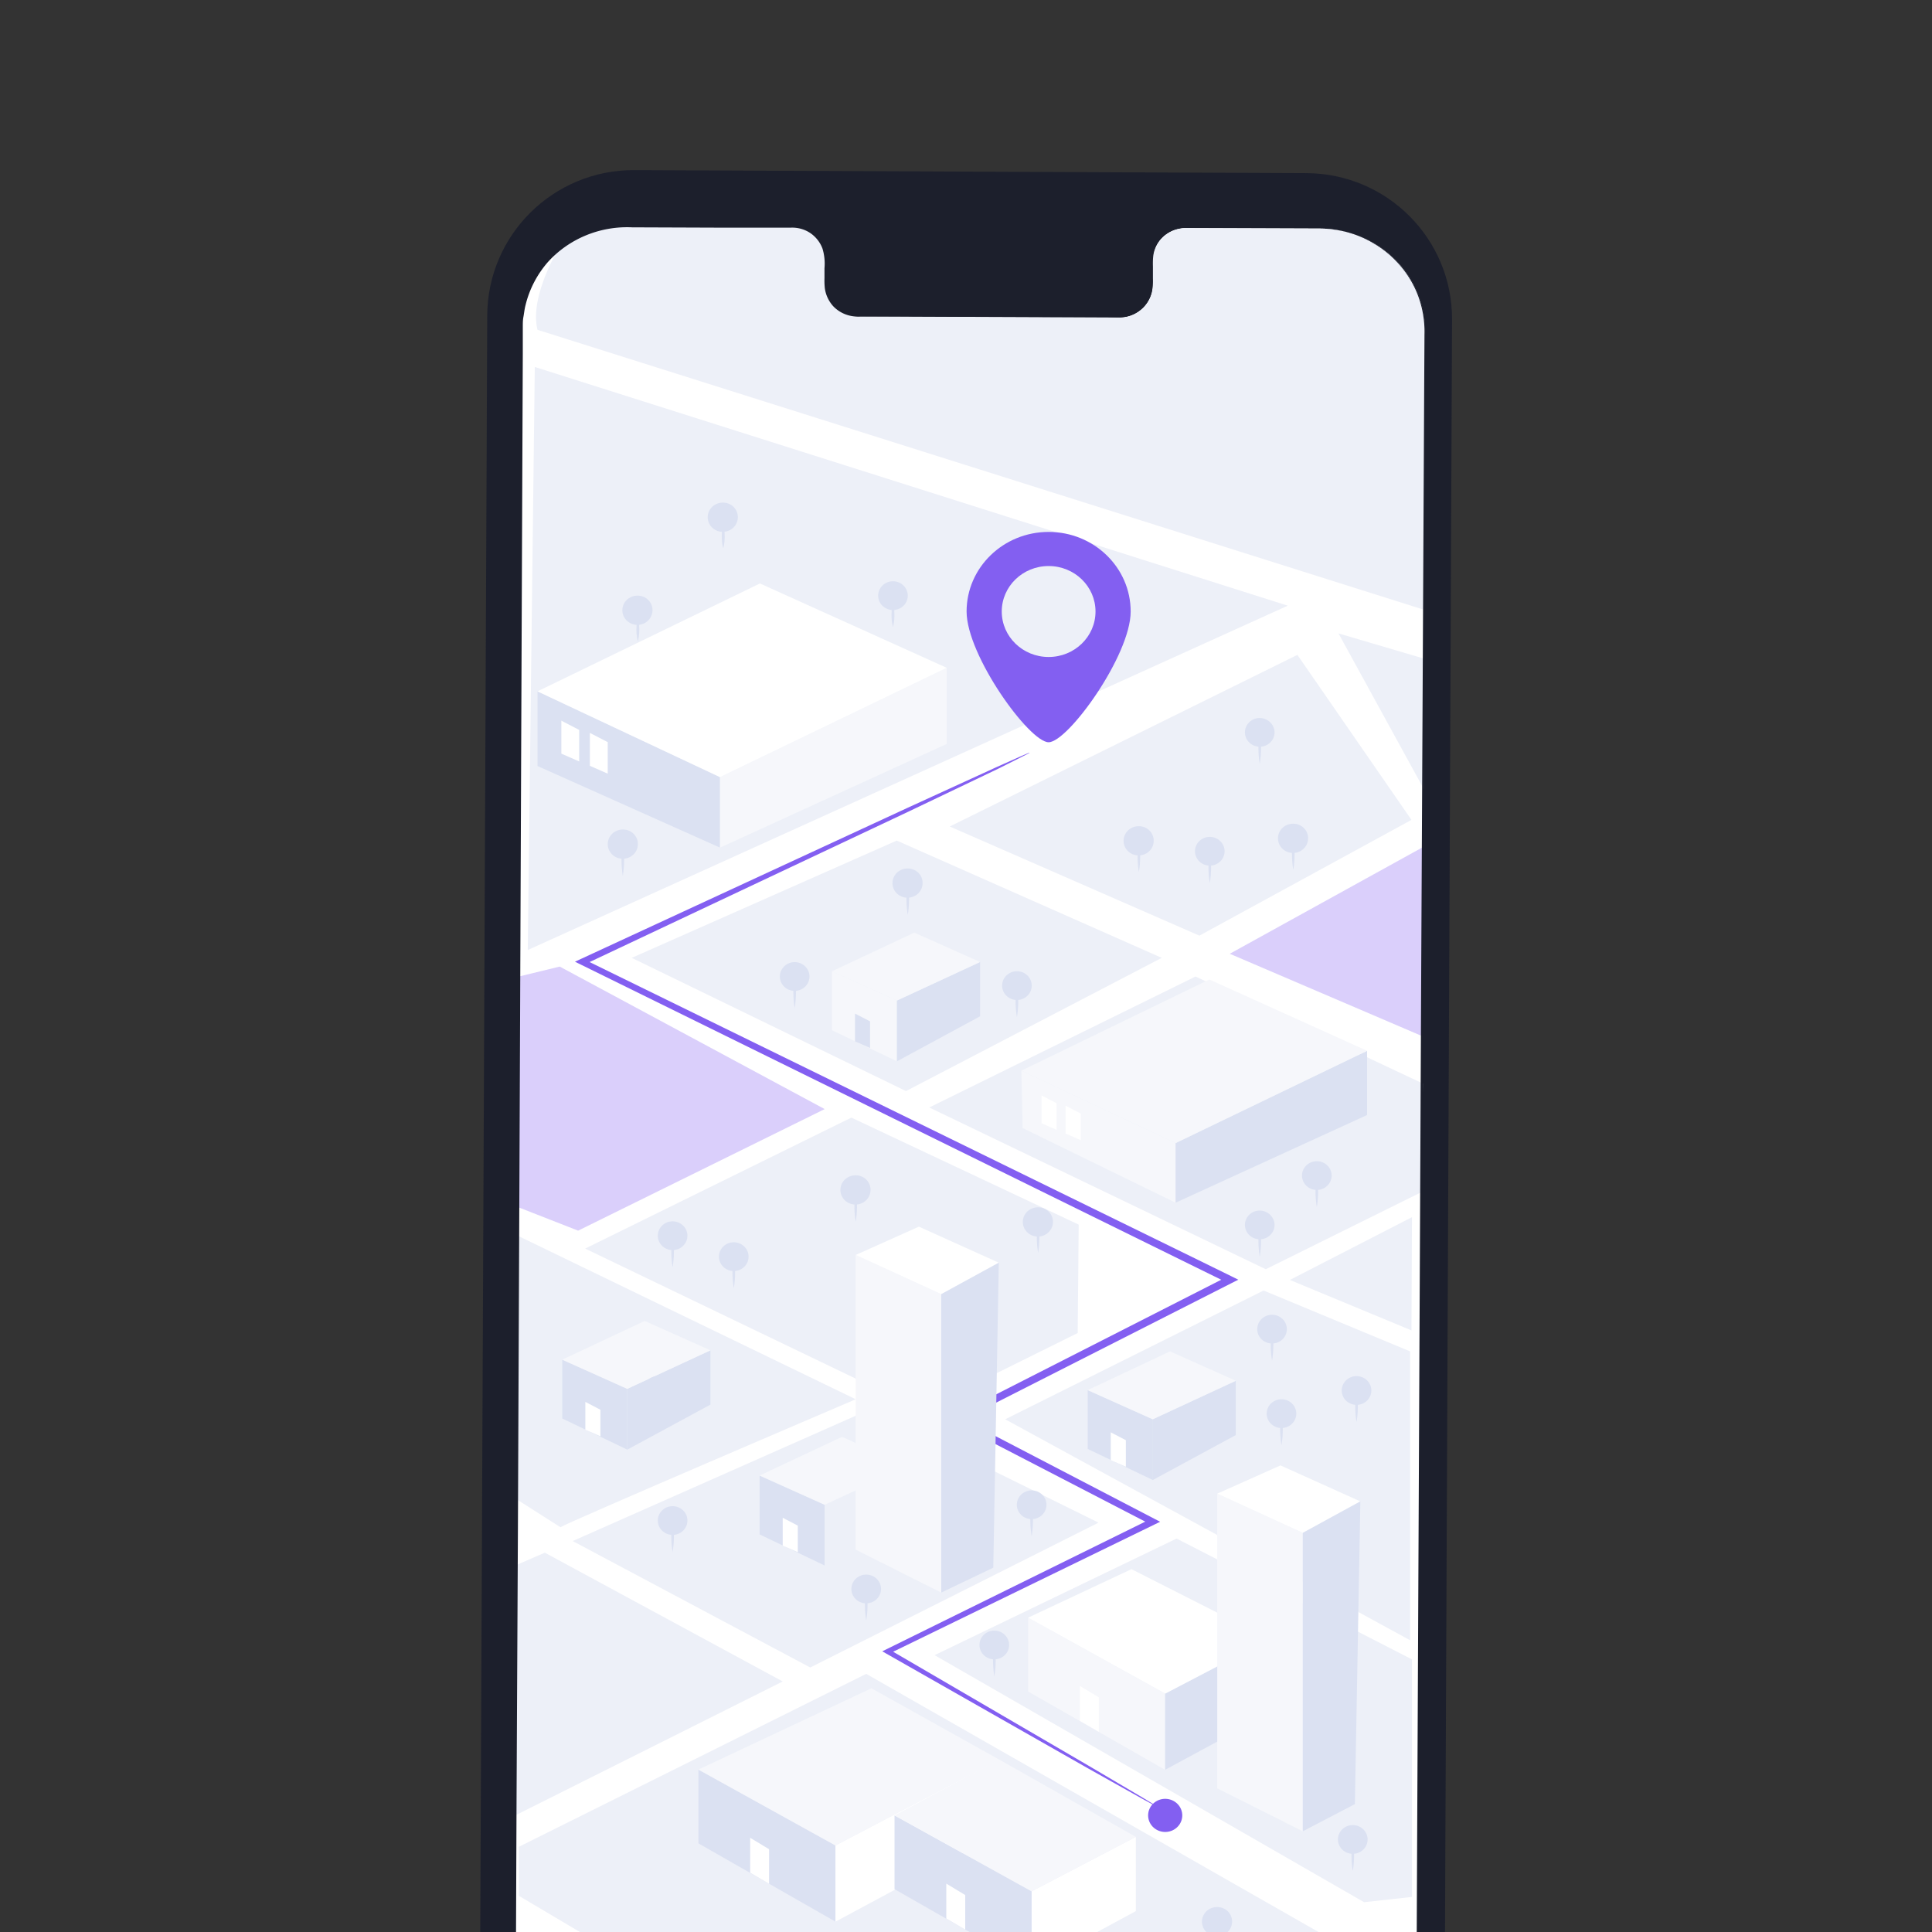 <svg xmlns="http://www.w3.org/2000/svg" xmlns:xlink="http://www.w3.org/1999/xlink" width="636" height="636" fill="none" xmlns:v="https://vecta.io/nano"><rect width="100%" height="100%" fill="#333333" stroke="none"/><style><![CDATA[.B{fill:#fff}.C{fill:#f6f7fb}.D{fill:#dbe1f2}.E{fill:#edf0f8}.F{fill:#835FF1}]]></style><g clip-path="url(#A)"><g clip-path="url(#B)"><path d="M427.192 705.999l-221.26-.994c-26.61-.112-48.08-21.709-47.931-48.243l2.396-552.919c.116-26.534 21.784-47.971 48.411-47.842l221.26.994c26.61.112 48.08 21.709 47.931 48.243l-2.413 552.919c-.099 26.534-21.767 47.971-48.394 47.842z" fill="#1c1f2c"/><g class="D"><path d="M460.462 561.092a4.63 4.63 0 0 1-.822 2.629c-.537.778-1.299 1.385-2.191 1.742a5.02 5.02 0 0 1-2.82.267c-.946-.184-1.815-.636-2.496-1.299s-1.144-1.508-1.33-2.426a4.59 4.59 0 0 1 .284-2.734c.371-.864.999-1.602 1.803-2.12a4.99 4.99 0 0 1 2.713-.789c1.29.004 2.526.505 3.437 1.391s1.422 2.087 1.422 3.339z"/><path d="M455.603 571.465c-.572-3.435-.572-6.937 0-10.373a31.51 31.51 0 0 1 0 10.373z"/></g><path d="M434.48 75.24l-44.245-.16c-1.444.025-2.868.326-4.191.885s-2.521 1.366-3.523 2.374-1.79 2.198-2.319 3.501a10.39 10.39 0 0 0-.76 4.095v7.776c.044 2.822-1.067 5.546-3.09 7.576s-4.793 3.196-7.703 3.247l-86.259-.385c-2.914-.08-5.677-1.277-7.681-3.33s-3.088-4.794-3.013-7.621v-7.776c.04-1.4-.205-2.794-.722-4.103a10.61 10.61 0 0 0-2.286-3.522 11 11 0 0 0-3.501-2.405 11.28 11.28 0 0 0-4.184-.921h-15.57l-38.758-.241a35.74 35.74 0 0 0-13.348 2.515c-4.236 1.681-8.088 4.157-11.337 7.284s-5.829 6.845-7.594 10.941-2.681 8.489-2.694 12.93l-2.364 541.743a32.9 32.9 0 0 0 2.593 12.948 33.71 33.71 0 0 0 7.509 10.998c3.224 3.151 7.056 5.654 11.279 7.367s8.751 2.6 13.328 2.613l227.772 1.026a35.77 35.77 0 0 0 13.346-2.519 34.92 34.92 0 0 0 11.334-7.285 33.73 33.73 0 0 0 7.595-10.939c1.767-4.095 2.683-8.487 2.699-12.926l2.347-541.76c.035-8.955-3.596-17.558-10.094-23.919s-15.334-9.96-24.566-10.007z" class="B"/><path d="M184.496 502.748c1.951-1.411 97.201-42.119 97.201-42.119l-111.266-53.84-.38 86.756 14.445 9.203z" class="E"/><path opacity=".3" d="M190.312 405.122l81.169-40.019-87.218-46.913-13.454 3.271-.33 75.901 19.833 7.76z" class="F"/><g class="E"><path d="M173.736 312.739l250.185-113.354-247.871-78.579-2.314 191.933zm-2.91 295.202l114.324-56.918 170.189 97.129-40.543 34.487H269.564l-98.738-58.537v-16.161zm136.836-63.075l141.381 81.32 15.767-1.731v-78.194l-77.483-39.778-79.665 38.383zm23.238-77.648l133.299 72.742v-95.092l-48.229-20.042-85.07 42.392zm-142.373 40.083l78.194 41.622 94.904-47.683-75.401-37.196-97.697 43.257zm117.381-142.727l110.771 53.246 51.369-25.445.33-35.689-74.822-35.225-87.648 43.113zm-113.281 46.448l110.771 53.246 51.369-25.445.33-35.689-74.839-35.225-87.631 43.113zm15.338-95.702l90.276 43.851 84.193-43.851-87.234-38.607-87.235 38.607z"/></g><path d="M382.434 595.547c-.573-.222-1.126-.49-1.653-.802l-4.661-2.549-17.932-10.053-66.377-37.758-1.372-.785 1.422-.706 87.086-42.936v1.956l-65.021-33.67-2.05-1.058 2.066-1.058 90.309-45.983v2.228l-10.776-5.291-202.303-99.565-1.901-.93 1.934-.898 107.432-49.703 29.751-13.612 7.834-3.495 2.033-.866c.227-.104.466-.184.711-.24a2.71 2.71 0 0 1-.645.384l-1.95.995-7.752 3.896-29.552 14.125-106.953 50.456v-1.892l202.518 99.133 10.776 5.291 2.231 1.106-2.214 1.122-90.375 45.887v-2.116l64.938 33.798 1.917.994-1.934.946-87.35 42.52v-1.492l65.98 38.48 17.685 10.437 4.545 2.758a9.47 9.47 0 0 1 1.603.946z" class="F"/><path d="M336.635 371.34l-.397-18.887 50.758 23.841v19.625l-50.361-24.579z" class="C"/><path d="M386.996 376.294l63.038-30.383v21.148l-63.038 28.86v-19.625z" class="D"/><path d="M336.238 352.453l61.865-30.014 51.93 23.472-63.037 30.383-50.758-23.841z" class="C"/><g class="B"><path d="M342.867 360.614v9.155l4.959 2.164v-8.754l-4.959-2.565zm7.934 3.383v9.171l4.975 2.164v-8.754l-4.975-2.581z"/></g><path d="M176.941 252.166v-24.579l60.08 28.234v23.216l-60.08-26.871z" class="D"/><path d="M237.021 255.821l74.641-35.978v25.044l-74.641 34.15v-23.216z" class="C"/><g class="B"><path d="M176.941 227.587l73.219-35.513 61.501 27.769-74.64 35.978-60.08-28.234zm7.852 9.652v10.855l5.867 2.565v-10.374l-5.867-3.046zm9.387 4.024v10.839l5.884 2.581v-10.374l-5.884-3.046z"/></g><g class="D"><path d="M358.057 457.614v19.368l21.486 10.245v-20.009l-21.486-9.604z"/><path d="M406.813 454.536l-27.354 12.682v20.009l27.354-14.814v-17.877z"/></g><path d="M358.057 457.614l27.106-12.746 21.651 9.668-27.354 12.682-21.403-9.604z" class="C"/><path d="M365.658 471.515v9.155l4.959 2.18v-8.754l-4.959-2.581z" class="B"/><g class="D"><path d="M185.09 447.594v19.368l21.404 10.245v-20.01l-21.404-9.603z"/><path d="M233.864 444.515l-27.37 12.682v20.01l27.37-14.815v-17.877z"/></g><path d="M185.09 447.594l27.122-12.747 21.652 9.668-27.37 12.682-21.404-9.603z" class="C"/><path d="M192.693 461.494v9.155l4.959 2.181v-8.754l-4.959-2.582z" class="B"/><path d="M273.863 319.745v19.384l21.404 10.246v-20.01l-21.404-9.62z" class="C"/><path d="M322.636 316.683l-27.37 12.682v20.01l27.37-14.815v-17.877z" class="D"/><path d="M273.863 319.745l27.123-12.73 21.651 9.668-27.37 12.682-21.404-9.62z" class="C"/><g class="D"><path d="M281.465 333.662v9.155l4.958 2.181v-8.77l-4.958-2.566zm-31.403 152.074v19.384l21.404 10.23v-19.994l-21.404-9.62z"/></g><path d="M298.836 482.658l-27.354 12.698v19.993l27.354-14.798v-17.893z" class="E"/><path d="M250.062 485.736l27.123-12.73 21.652 9.652-27.354 12.698-21.421-9.62z" class="C"/><path d="M257.664 499.637v9.171l4.958 2.164v-8.754l-4.958-2.581z" class="B"/><path d="M338.453 532.537v24.29l45.072 25.765v-25.075l-45.072-24.98z" class="C"/><path d="M417.886 539.592l-34.312 17.925v25.075l34.312-18.566v-24.434z" class="D"/><g class="B"><path d="M338.453 532.521l34.015-15.969 45.419 23.039-34.312 17.925-45.122-24.995zm17.041 22.478v11.48l6.231 3.624v-11.352l-6.231-3.752z"/></g><path d="M229.914 582.528v24.291l45.121 25.781v-25.092l-45.121-24.98z" class="D"/><path d="M328.883 579.209l-53.848 28.299V632.6l53.997-29.036-.149-24.355z" class="B"/><path d="M229.914 582.528l56.956-26.759 42.162 23.537-53.997 28.202-45.121-24.98z" class="C"/><path d="M246.953 604.991v11.496l6.215 3.623v-11.367l-6.215-3.752z" class="B"/><path d="M400.715 491.701v97.016l28.164 14.125v-98.235l-28.164-12.906z" class="C"/><path d="M421.524 482.401l-20.809 9.3 28.164 12.906 18.941-10.357-26.296-11.849z" class="B"/><path d="M428.879 504.607v98.235l17.139-8.946 1.802-99.646-18.941 10.357z" class="D"/><path d="M281.695 413.122v97.017l28.164 14.125v-98.235l-28.164-12.907z" class="C"/><path d="M302.488 403.807l-20.793 9.315 28.164 12.907 18.941-10.357-26.312-11.865z" class="B"/><g class="D"><path d="M309.859 426.029v98.235l17.123-8.193 1.818-100.399-18.941 10.357zm-15.386 171.586v24.291l45.138 25.781v-25.076l-45.138-24.996z"/></g><path d="M373.907 604.686l-34.296 17.925v25.076l34.296-18.566v-24.435z" class="B"/><path d="M294.473 597.616l34.411-18.407 45.022 25.477-34.295 17.925-45.138-24.995z" class="C"/><path d="M311.514 620.078v11.496l6.231 3.623V623.83l-6.231-3.752z" class="B"/><path d="M394.83 308.009l-82.178-35.93 114.44-56.501 37.552 54.32-69.814 38.111z" class="E"/><path opacity=".3" d="M467.984 341.005l.561-62.208-63.715 35.176 63.154 27.032z" class="F"/><g class="D"><path d="M419.573 403.31a4.64 4.64 0 0 1-.861 2.606 4.85 4.85 0 0 1-2.205 1.706 5.02 5.02 0 0 1-2.811.237c-.94-.192-1.801-.648-2.474-1.313s-1.13-1.507-1.312-2.422-.08-1.862.291-2.722.996-1.594 1.796-2.11 1.74-.792 2.7-.792c1.301.021 2.541.537 3.453 1.437s1.423 2.111 1.423 3.373z"/><use xlink:href="#C"/><path d="M286.573 391.718c0 .951-.291 1.881-.836 2.672s-1.319 1.408-2.225 1.772-1.903.459-2.865.274-1.845-.644-2.538-1.317a4.76 4.76 0 0 1-1.357-2.463c-.192-.933-.094-1.9.282-2.779s1.011-1.63 1.826-2.158 1.774-.811 2.755-.811a5 5 0 0 1 1.91.344c.607.238 1.158.592 1.621 1.041s.827.983 1.072 1.572a4.59 4.59 0 0 1 .355 1.853z"/><path d="M281.697 402.156a31.52 31.52 0 0 1 0-10.374 31.52 31.52 0 0 1 0 10.374zm-60.278 55.587c0 .935-.285 1.849-.821 2.627s-1.297 1.384-2.188 1.742a5.01 5.01 0 0 1-2.817.269c-.946-.182-1.815-.633-2.497-1.294s-1.146-1.504-1.334-2.422-.092-1.868.277-2.732a4.76 4.76 0 0 1 1.796-2.123 4.98 4.98 0 0 1 2.709-.797 4.95 4.95 0 0 1 3.447 1.385c.915.887 1.428 2.09 1.428 3.345z"/><path d="M216.592 468.116a31.52 31.52 0 0 1 0-10.374 31.52 31.52 0 0 1 0 10.374zm9.702-61.327c0 .932-.284 1.844-.816 2.619a4.85 4.85 0 0 1-2.175 1.743 5.02 5.02 0 0 1-2.806.282 4.93 4.93 0 0 1-2.497-1.272c-.685-.653-1.156-1.489-1.353-2.401s-.113-1.86.244-2.726a4.76 4.76 0 0 1 1.759-2.139c.791-.529 1.725-.82 2.686-.835a5 5 0 0 1 1.891.336c.601.233 1.149.58 1.61 1.02a4.74 4.74 0 0 1 1.079 1.545 4.59 4.59 0 0 1 .378 1.828z"/><path d="M221.418 417.163a31.52 31.52 0 0 1 0-10.374 31.52 31.52 0 0 1 0 10.374zm125.201-15.007c.02.958-.257 1.901-.793 2.706a4.92 4.92 0 0 1-2.218 1.813c-.909.376-1.913.481-2.883.3a5.01 5.01 0 0 1-2.564-1.317c-.7-.677-1.175-1.541-1.365-2.482s-.086-1.915.299-2.798a4.85 4.85 0 0 1 1.861-2.158 5.07 5.07 0 0 1 2.787-.778c1.29 0 2.528.496 3.442 1.38s1.43 2.082 1.434 3.334z"/><use xlink:href="#D"/><path d="M423.623 437.541a4.63 4.63 0 0 1-.822 2.628c-.536.777-1.297 1.384-2.188 1.742a5.02 5.02 0 0 1-2.817.269c-.946-.183-1.815-.633-2.497-1.295s-1.146-1.504-1.334-2.421a4.6 4.6 0 0 1 .277-2.733c.369-.864.994-1.603 1.796-2.123s1.745-.797 2.709-.797c1.293 0 2.533.498 3.448 1.385a4.66 4.66 0 0 1 1.428 3.345z"/><path d="M418.746 447.914a31.51 31.51 0 0 1 0-10.373 31.51 31.51 0 0 1 0 10.373zm7.984 17.444a4.63 4.63 0 0 1-.822 2.628 4.84 4.84 0 0 1-2.188 1.742 5.01 5.01 0 0 1-2.817.269c-.946-.182-1.815-.633-2.496-1.294a4.69 4.69 0 0 1-1.335-2.422 4.6 4.6 0 0 1 .278-2.733c.369-.864.994-1.603 1.795-2.122a4.99 4.99 0 0 1 2.709-.797c1.293 0 2.534.498 3.448 1.385a4.66 4.66 0 0 1 1.428 3.344z"/><use xlink:href="#E"/><path d="M290.027 523.077a4.63 4.63 0 0 1-.816 2.62 4.85 4.85 0 0 1-2.175 1.742 5.02 5.02 0 0 1-2.806.282 4.92 4.92 0 0 1-2.497-1.272 4.69 4.69 0 0 1-1.354-2.401c-.197-.912-.112-1.86.244-2.726a4.77 4.77 0 0 1 1.76-2.139 4.97 4.97 0 0 1 2.686-.835 5 5 0 0 1 1.891.336c.601.233 1.148.58 1.61 1.02a4.74 4.74 0 0 1 1.078 1.545 4.61 4.61 0 0 1 .379 1.828z"/><path d="M285.15 533.451a31.51 31.51 0 0 1 0-10.373 31.51 31.51 0 0 1 0 10.373zm160.173 76.815c2.693 0 4.876-2.118 4.876-4.73s-2.183-4.73-4.876-4.73-4.876 2.118-4.876 4.73 2.183 4.73 4.876 4.73z"/><path d="M445.324 615.909a31.51 31.51 0 0 1 0-10.373 31.51 31.51 0 0 1 0 10.373zM405.591 632.6c0 .951-.291 1.881-.836 2.672s-1.319 1.407-2.225 1.771a5.09 5.09 0 0 1-2.865.274 5.01 5.01 0 0 1-2.539-1.316 4.77 4.77 0 0 1-1.357-2.463 4.68 4.68 0 0 1 .282-2.779c.376-.879 1.011-1.63 1.826-2.159s1.775-.81 2.755-.81c.654-.011 1.304.106 1.911.344a4.9 4.9 0 0 1 1.62 1.04 4.72 4.72 0 0 1 1.073 1.572c.245.589.366 1.219.355 1.854z"/><path d="M400.713 642.973a31.51 31.51 0 0 1 0-10.373 31.51 31.51 0 0 1 0 10.373zm-73.4-96.728c2.693 0 4.876-2.117 4.876-4.729s-2.183-4.73-4.876-4.73-4.875 2.117-4.875 4.73 2.182 4.729 4.875 4.729z"/><path d="M327.33 551.889a31.51 31.51 0 0 1 0-10.373 31.51 31.51 0 0 1 0 10.373zm17.156-56.533a4.63 4.63 0 0 1-.822 2.628c-.536.778-1.297 1.384-2.188 1.742a5.01 5.01 0 0 1-2.817.269c-.946-.182-1.815-.633-2.497-1.294s-1.146-1.505-1.334-2.422-.092-1.868.278-2.733.993-1.603 1.795-2.122a4.99 4.99 0 0 1 2.709-.798c1.293 0 2.533.499 3.448 1.386a4.66 4.66 0 0 1 1.428 3.344z"/><path d="M339.611 505.73a31.52 31.52 0 0 1 0-10.374 31.52 31.52 0 0 1 0 10.374zm-113.317-5.179a4.63 4.63 0 0 1-.816 2.619c-.532.776-1.289 1.382-2.175 1.742a5.01 5.01 0 0 1-2.806.283 4.93 4.93 0 0 1-2.497-1.272 4.69 4.69 0 0 1-1.353-2.401c-.197-.912-.113-1.861.244-2.726a4.75 4.75 0 0 1 1.759-2.139c.791-.529 1.725-.82 2.686-.836a5 5 0 0 1 1.891.337 4.88 4.88 0 0 1 1.61 1.02 4.73 4.73 0 0 1 1.079 1.544c.25.579.379 1.201.378 1.829z"/><path d="M221.418 510.924a31.51 31.51 0 0 1 0-10.373 31.51 31.51 0 0 1 0 10.373zm230.021-53.181c0 .935-.286 1.849-.822 2.627a4.84 4.84 0 0 1-2.188 1.742 5.01 5.01 0 0 1-2.817.269c-.946-.182-1.815-.633-2.496-1.294a4.69 4.69 0 0 1-1.335-2.422c-.188-.918-.091-1.868.278-2.732a4.77 4.77 0 0 1 1.795-2.123 4.98 4.98 0 0 1 2.709-.797c1.293 0 2.534.498 3.448 1.385a4.66 4.66 0 0 1 1.428 3.345z"/><path d="M446.562 468.116a31.57 31.57 0 0 1 0-10.374 31.52 31.52 0 0 1 0 10.374zm-8.197-81.128a4.63 4.63 0 0 1-.822 2.628c-.536.778-1.297 1.384-2.188 1.742a5.01 5.01 0 0 1-2.817.269c-.946-.182-1.815-.633-2.497-1.294s-1.146-1.505-1.334-2.422a4.6 4.6 0 0 1 .277-2.733 4.76 4.76 0 0 1 1.796-2.122c.802-.52 1.745-.798 2.709-.798 1.293 0 2.533.499 3.448 1.386a4.66 4.66 0 0 1 1.428 3.344z"/><path d="M433.488 397.346a31.52 31.52 0 0 1 0-10.374 31.52 31.52 0 0 1 0 10.374zm-98.72-68.157c2.693 0 4.876-2.118 4.876-4.73s-2.183-4.73-4.876-4.73-4.875 2.118-4.875 4.73 2.183 4.73 4.875 4.73z"/><path d="M334.768 334.817a30.42 30.42 0 0 1 0-10.374 31.52 31.52 0 0 1 0 10.374zm-88.343 78.866a4.63 4.63 0 0 1-.816 2.62c-.532.776-1.289 1.382-2.175 1.742a5.02 5.02 0 0 1-2.806.282c-.943-.176-1.812-.618-2.497-1.272a4.69 4.69 0 0 1-1.353-2.401 4.59 4.59 0 0 1 .244-2.726 4.76 4.76 0 0 1 1.759-2.139c.791-.529 1.725-.82 2.686-.835a5 5 0 0 1 1.891.336c.601.233 1.149.58 1.61 1.02a4.72 4.72 0 0 1 1.078 1.545 4.59 4.59 0 0 1 .379 1.828z"/><path d="M241.551 424.057a31.52 31.52 0 0 1 0-10.374 30.37 30.37 0 0 1 0 10.374zm62.161-133.348a4.71 4.71 0 0 1-.836 2.673c-.545.791-1.319 1.407-2.225 1.771a5.1 5.1 0 0 1-2.865.274c-.962-.186-1.845-.644-2.539-1.316s-1.165-1.53-1.357-2.463a4.68 4.68 0 0 1 .282-2.779 4.85 4.85 0 0 1 1.827-2.159 5.07 5.07 0 0 1 2.754-.811c.655-.01 1.304.107 1.911.345a4.86 4.86 0 0 1 1.62 1.04 4.71 4.71 0 0 1 1.073 1.572 4.61 4.61 0 0 1 .355 1.853z"/><path d="M298.836 301.147a31.51 31.51 0 0 1 0-10.373 31.51 31.51 0 0 1 0 10.373zm104.292-20.843a4.64 4.64 0 0 1-.862 2.606c-.545.767-1.312 1.36-2.205 1.706a5.02 5.02 0 0 1-2.81.237c-.94-.192-1.801-.648-2.475-1.313a4.68 4.68 0 0 1-1.311-2.422c-.181-.915-.08-1.863.291-2.722a4.76 4.76 0 0 1 1.796-2.11c.8-.516 1.739-.792 2.7-.792.647 0 1.288.125 1.885.368a4.87 4.87 0 0 1 1.592 1.046c.454.447.811.978 1.052 1.561a4.61 4.61 0 0 1 .347 1.835z"/><path d="M398.252 290.709a31.51 31.51 0 0 1 0-10.373 31.51 31.51 0 0 1 0 10.373zm32.362-14.734a4.7 4.7 0 0 1-.842 2.68 4.93 4.93 0 0 1-2.238 1.771 5.11 5.11 0 0 1-2.876.26 5.01 5.01 0 0 1-2.538-1.339c-.69-.681-1.155-1.546-1.337-2.484s-.072-1.908.316-2.785 1.036-1.623 1.862-2.142a5.08 5.08 0 0 1 2.777-.771 5 5 0 0 1 1.885.368 4.86 4.86 0 0 1 1.592 1.046c.454.447.812.978 1.052 1.561s.358 1.207.347 1.835z"/><path d="M425.738 286.348a31.51 31.51 0 0 1 0-10.373 31.51 31.51 0 0 1 0 10.373zm-6.166-45.261a4.63 4.63 0 0 1-.822 2.628c-.536.777-1.297 1.384-2.188 1.742a5.02 5.02 0 0 1-2.817.269c-.946-.183-1.815-.633-2.497-1.295a4.69 4.69 0 0 1-1.334-2.421 4.6 4.6 0 0 1 .277-2.733c.369-.864.994-1.603 1.796-2.123a4.99 4.99 0 0 1 2.709-.797c1.287.021 2.514.526 3.424 1.408a4.74 4.74 0 0 1 1.452 3.322z"/><path d="M414.697 251.444a31.51 31.51 0 0 1 0-10.373 31.51 31.51 0 0 1 0 10.373zm-148.223 70.017a4.63 4.63 0 0 1-.816 2.619c-.532.776-1.289 1.382-2.175 1.742a5.01 5.01 0 0 1-2.806.283 4.93 4.93 0 0 1-2.497-1.272 4.69 4.69 0 0 1-1.353-2.401c-.198-.912-.113-1.861.244-2.726a4.75 4.75 0 0 1 1.759-2.139c.791-.529 1.725-.82 2.686-.836a5.02 5.02 0 0 1 1.891.337c.601.233 1.148.58 1.61 1.02a4.71 4.71 0 0 1 1.078 1.544c.25.579.379 1.201.379 1.829z"/><path d="M261.598 331.834a31.51 31.51 0 0 1 0-10.373c.572 3.435.572 6.938 0 10.373zm118.191-55.121c.016.958-.262 1.898-.801 2.702s-1.312 1.432-2.221 1.806a5.11 5.11 0 0 1-2.883.292 5.01 5.01 0 0 1-2.559-1.32 4.77 4.77 0 0 1-1.361-2.482c-.188-.94-.083-1.914.302-2.796a4.85 4.85 0 0 1 1.862-2.155c.828-.522 1.798-.793 2.785-.777 1.294 0 2.534.498 3.448 1.385a4.66 4.66 0 0 1 1.428 3.345z"/><path d="M374.914 287.086a31.51 31.51 0 0 1 0-10.373 31.51 31.51 0 0 1 0 10.373zM242.889 170.189c.016.958-.263 1.898-.801 2.702a4.92 4.92 0 0 1-2.222 1.805 5.1 5.1 0 0 1-2.882.293 5 5 0 0 1-2.559-1.32 4.77 4.77 0 0 1-1.361-2.482 4.67 4.67 0 0 1 .302-2.796c.385-.882 1.034-1.633 1.862-2.155a5.07 5.07 0 0 1 2.785-.777c1.293 0 2.533.498 3.448 1.385a4.66 4.66 0 0 1 1.428 3.345z"/><path d="M238.08 180.546c-.423-1.694-.568-3.441-.43-5.179-.138-1.737.007-3.485.43-5.178a15.58 15.58 0 0 1 .43 5.178 15.58 15.58 0 0 1-.43 5.179zm60.755 15.536a4.63 4.63 0 0 1-.821 2.628c-.536.777-1.297 1.384-2.188 1.742a5.02 5.02 0 0 1-2.817.269c-.946-.183-1.815-.633-2.497-1.295s-1.146-1.504-1.334-2.421a4.6 4.6 0 0 1 .277-2.733c.369-.864.994-1.603 1.796-2.123a4.99 4.99 0 0 1 2.709-.797 4.95 4.95 0 0 1 3.447 1.385c.915.887 1.428 2.091 1.428 3.345z"/><path d="M293.96 206.455a16.21 16.21 0 0 1-.43-5.178 16.26 16.26 0 0 1 .43-5.195 16.26 16.26 0 0 1 .43 5.195 16.21 16.21 0 0 1-.43 5.178zm-83.979 71.428c0 .951-.291 1.881-.835 2.672s-1.32 1.408-2.226 1.772-1.903.459-2.864.273a5 5 0 0 1-2.539-1.316c-.694-.673-1.166-1.53-1.357-2.463a4.68 4.68 0 0 1 .282-2.779c.375-.879 1.011-1.63 1.826-2.159s1.774-.81 2.755-.81a5 5 0 0 1 1.91.344c.607.238 1.158.592 1.621 1.04s.827.984 1.073 1.572.365 1.219.354 1.854z"/><path d="M205.023 288.321a31.57 31.57 0 0 1 0-10.374 31.52 31.52 0 0 1 0 10.374zm9.768-87.509a4.71 4.71 0 0 1-.801 2.702 4.93 4.93 0 0 1-2.221 1.806 5.1 5.1 0 0 1-2.883.293 5.01 5.01 0 0 1-2.559-1.321c-.698-.677-1.172-1.541-1.361-2.482s-.083-1.914.302-2.796a4.85 4.85 0 0 1 1.862-2.155c.828-.522 1.798-.793 2.785-.777 1.293 0 2.534.498 3.448 1.385a4.66 4.66 0 0 1 1.428 3.345z"/><path d="M209.981 211.185c-.431-1.692-.576-3.441-.429-5.179-.147-1.742-.002-3.497.429-5.194.422 1.699.567 3.452.43 5.194.136 1.738-.009 3.485-.43 5.179z"/></g><g class="E"><path d="M424.613 421.347l40.196-20.666-.165 37.277-40.031-16.611zM257.665 553.524l-88.061 44.091v-82.266l9.751-4.216 78.31 42.391z"/></g><path d="M389.194 597.616a5.33 5.33 0 0 1-.947 3.028c-.617.897-1.495 1.595-2.522 2.008a5.79 5.79 0 0 1-3.247.31c-1.09-.21-2.091-.729-2.877-1.492a5.4 5.4 0 0 1-1.538-2.791c-.217-1.057-.105-2.153.32-3.15s1.145-1.847 2.07-2.446a5.74 5.74 0 0 1 3.122-.919 5.71 5.71 0 0 1 3.973 1.597 5.37 5.37 0 0 1 1.646 3.855z" class="F"/><g class="E"><path d="M440.613 208.508l28.048 8.273v42.872l-28.048-51.145zm28.328-57.271l-.165-46.784c-1.131-8.06-5.223-15.453-11.524-20.82s-14.387-8.347-22.772-8.393l-44.245-.16c-1.444.025-2.868.326-4.192.885a11.02 11.02 0 0 0-3.523 2.374 10.63 10.63 0 0 0-2.318 3.501 10.39 10.39 0 0 0-.76 4.095v7.776c.044 2.822-1.067 5.546-3.09 7.575s-4.794 3.196-7.703 3.247l-86.26-.385c-2.913-.08-5.676-1.277-7.681-3.33s-3.088-4.794-3.012-7.62v-7.776a10.39 10.39 0 0 0-.722-4.103c-.516-1.308-1.293-2.505-2.286-3.522a11 11 0 0 0-3.502-2.405 11.27 11.27 0 0 0-4.184-.921h-15.569l-38.758-.24c-8.72-.019-17.129 3.146-23.553 8.866-3.884 7.263-8.131 17.636-6.181 25.476l291.785 92.143.215-49.479z"/></g><path d="M434.481 75.24h1.19c1.178.021 2.354.117 3.52.289 4.623.555 9.069 2.064 13.041 4.425 2.957 1.712 5.627 3.853 7.917 6.349 2.805 2.965 5.043 6.391 6.611 10.117 1.785 4.358 2.651 9.02 2.545 13.709v15.92l-.694 190.57-1.141 282.632-.165 40.371v10.246a35.06 35.06 0 0 1-1.388 10.277c-.975 3.37-2.487 6.573-4.479 9.491-2.021 2.917-4.471 5.532-7.273 7.76-5.727 4.474-12.756 7.092-20.098 7.488-1.834.112-3.652.08-5.47.08h-5.455-10.958l-44.344-.192-91.119-.433-46.543-.209-23.503-.176c-8.028.399-15.969-1.764-22.61-6.157-6.621-4.476-11.472-11.008-13.751-18.518-1.084-3.71-1.558-7.562-1.405-11.416V636.48l.198-45.165.38-88.295.761-166.937.694-151.048.33-68.445v-8.193c0-1.363.132-2.742.215-4.105s.364-2.693.727-4.008c1.274-5.25 3.799-10.137 7.372-14.269 3.476-3.978 7.842-7.133 12.766-9.226s10.275-3.066 15.645-2.847l30.346.144h14.594 7.157c2.425-.117 4.824.542 6.826 1.876 2.022 1.348 3.55 3.285 4.363 5.531a18.02 18.02 0 0 1 .678 6.67v3.207c-.074 1.068-.074 2.139 0 3.207.268 2.099 1.171 4.074 2.595 5.676 1.381 1.586 3.244 2.708 5.322 3.207a12.1 12.1 0 0 0 3.14.32h3.206 12.578l45.899.241 20.246.112h4.744c1.52-.163 2.983-.656 4.281-1.443 1.252-.755 2.335-1.746 3.187-2.913s1.453-2.488 1.771-3.885c.242-1.355.336-2.73.281-4.104v-4.04a20.73 20.73 0 0 1 .198-3.928c.22-1.268.668-2.489 1.323-3.608 1.215-2.189 3.187-3.892 5.569-4.81 2.233-.676 4.582-.91 6.909-.69l22.577.144 13.884.096h4.743-4.743-13.884-22.577c-2.294-.226-4.612.008-6.809.689-2.305.882-4.222 2.515-5.422 4.617-.626 1.098-1.056 2.29-1.272 3.527-.178 1.286-.239 2.584-.182 3.88v4.04c.065 1.396-.035 2.794-.298 4.169a10.83 10.83 0 0 1-1.793 4.009c-.869 1.207-1.979 2.231-3.264 3.014-1.336.817-2.844 1.332-4.413 1.507-1.653.128-3.173 0-4.793 0h-20.247l-45.898-.177h-12.578-3.206a12.67 12.67 0 0 1-3.306-.32c-2.122-.498-4.04-1.604-5.504-3.175-1.489-1.68-2.432-3.749-2.71-5.948-.107-1.092-.14-2.19-.1-3.287v-3.207a17.13 17.13 0 0 0-.644-6.413c-.76-2.085-2.169-3.889-4.033-5.163-1.91-1.27-4.2-1.89-6.512-1.764h-7.157-14.594l-30.362-.112c-5.248-.243-10.484.672-15.314 2.677s-9.127 5.048-12.569 8.899c-3.498 4.062-5.971 8.861-7.222 14.013-.347 1.283-.463 2.63-.711 3.945s-.182 2.661-.198 4.024v8.193l-.281 68.445-.612 151.048-.711 166.937-.446 88.327-.182 45.165v11.399c-.155 3.788.308 7.576 1.372 11.224 2.217 7.31 6.926 13.675 13.355 18.053 6.496 4.262 14.251 6.345 22.081 5.932l23.503.096 46.559.209 90.987.417 44.345.208h10.958 5.454c1.818 0 3.636 0 5.421-.08 7.172-.385 14.039-2.942 19.635-7.311 2.737-2.179 5.132-4.734 7.107-7.584a32.66 32.66 0 0 0 4.38-9.251c.948-3.275 1.399-6.667 1.339-10.069V639.51l.182-40.387 1.322-282.616.975-190.57.083-15.921c.127-4.653-.716-9.283-2.479-13.612-1.529-3.709-3.735-7.12-6.512-10.069a33.64 33.64 0 0 0-7.835-6.269 33.6 33.6 0 0 0-12.958-4.489c-1.164-.186-2.34-.293-3.52-.321-.744.032-1.14-.016-1.14-.016z" fill="#1c1f2c"/><path fill-rule="evenodd" d="M345.202 244.343c6.338 0 27.006-28.571 27.006-43.039s-12.091-26.198-27.006-26.198-27.007 11.729-27.007 26.198 20.668 43.039 27.007 43.039zm0-28.069c8.523 0 15.432-6.702 15.432-14.97s-6.909-14.97-15.432-14.97-15.432 6.702-15.432 14.97 6.909 14.97 15.432 14.97z" class="F"/></g></g><defs><clipPath id="A"><rect width="636" height="636" rx="8" class="B"/></clipPath><clipPath id="B"><path transform="translate(158 56)" d="M0 0h320v650H0z" class="B"/></clipPath><path id="C" d="M414.697 413.684a31.52 31.52 0 0 1 0-10.374 31.52 31.52 0 0 1 0 10.374z"/><path id="D" d="M341.742 412.481a31.51 31.51 0 0 1 0-10.373 31.51 31.51 0 0 1 0 10.373z"/><path id="E" d="M421.853 475.732a31.57 31.57 0 0 1 0-10.374 31.52 31.52 0 0 1 0 10.374z"/></defs></svg>